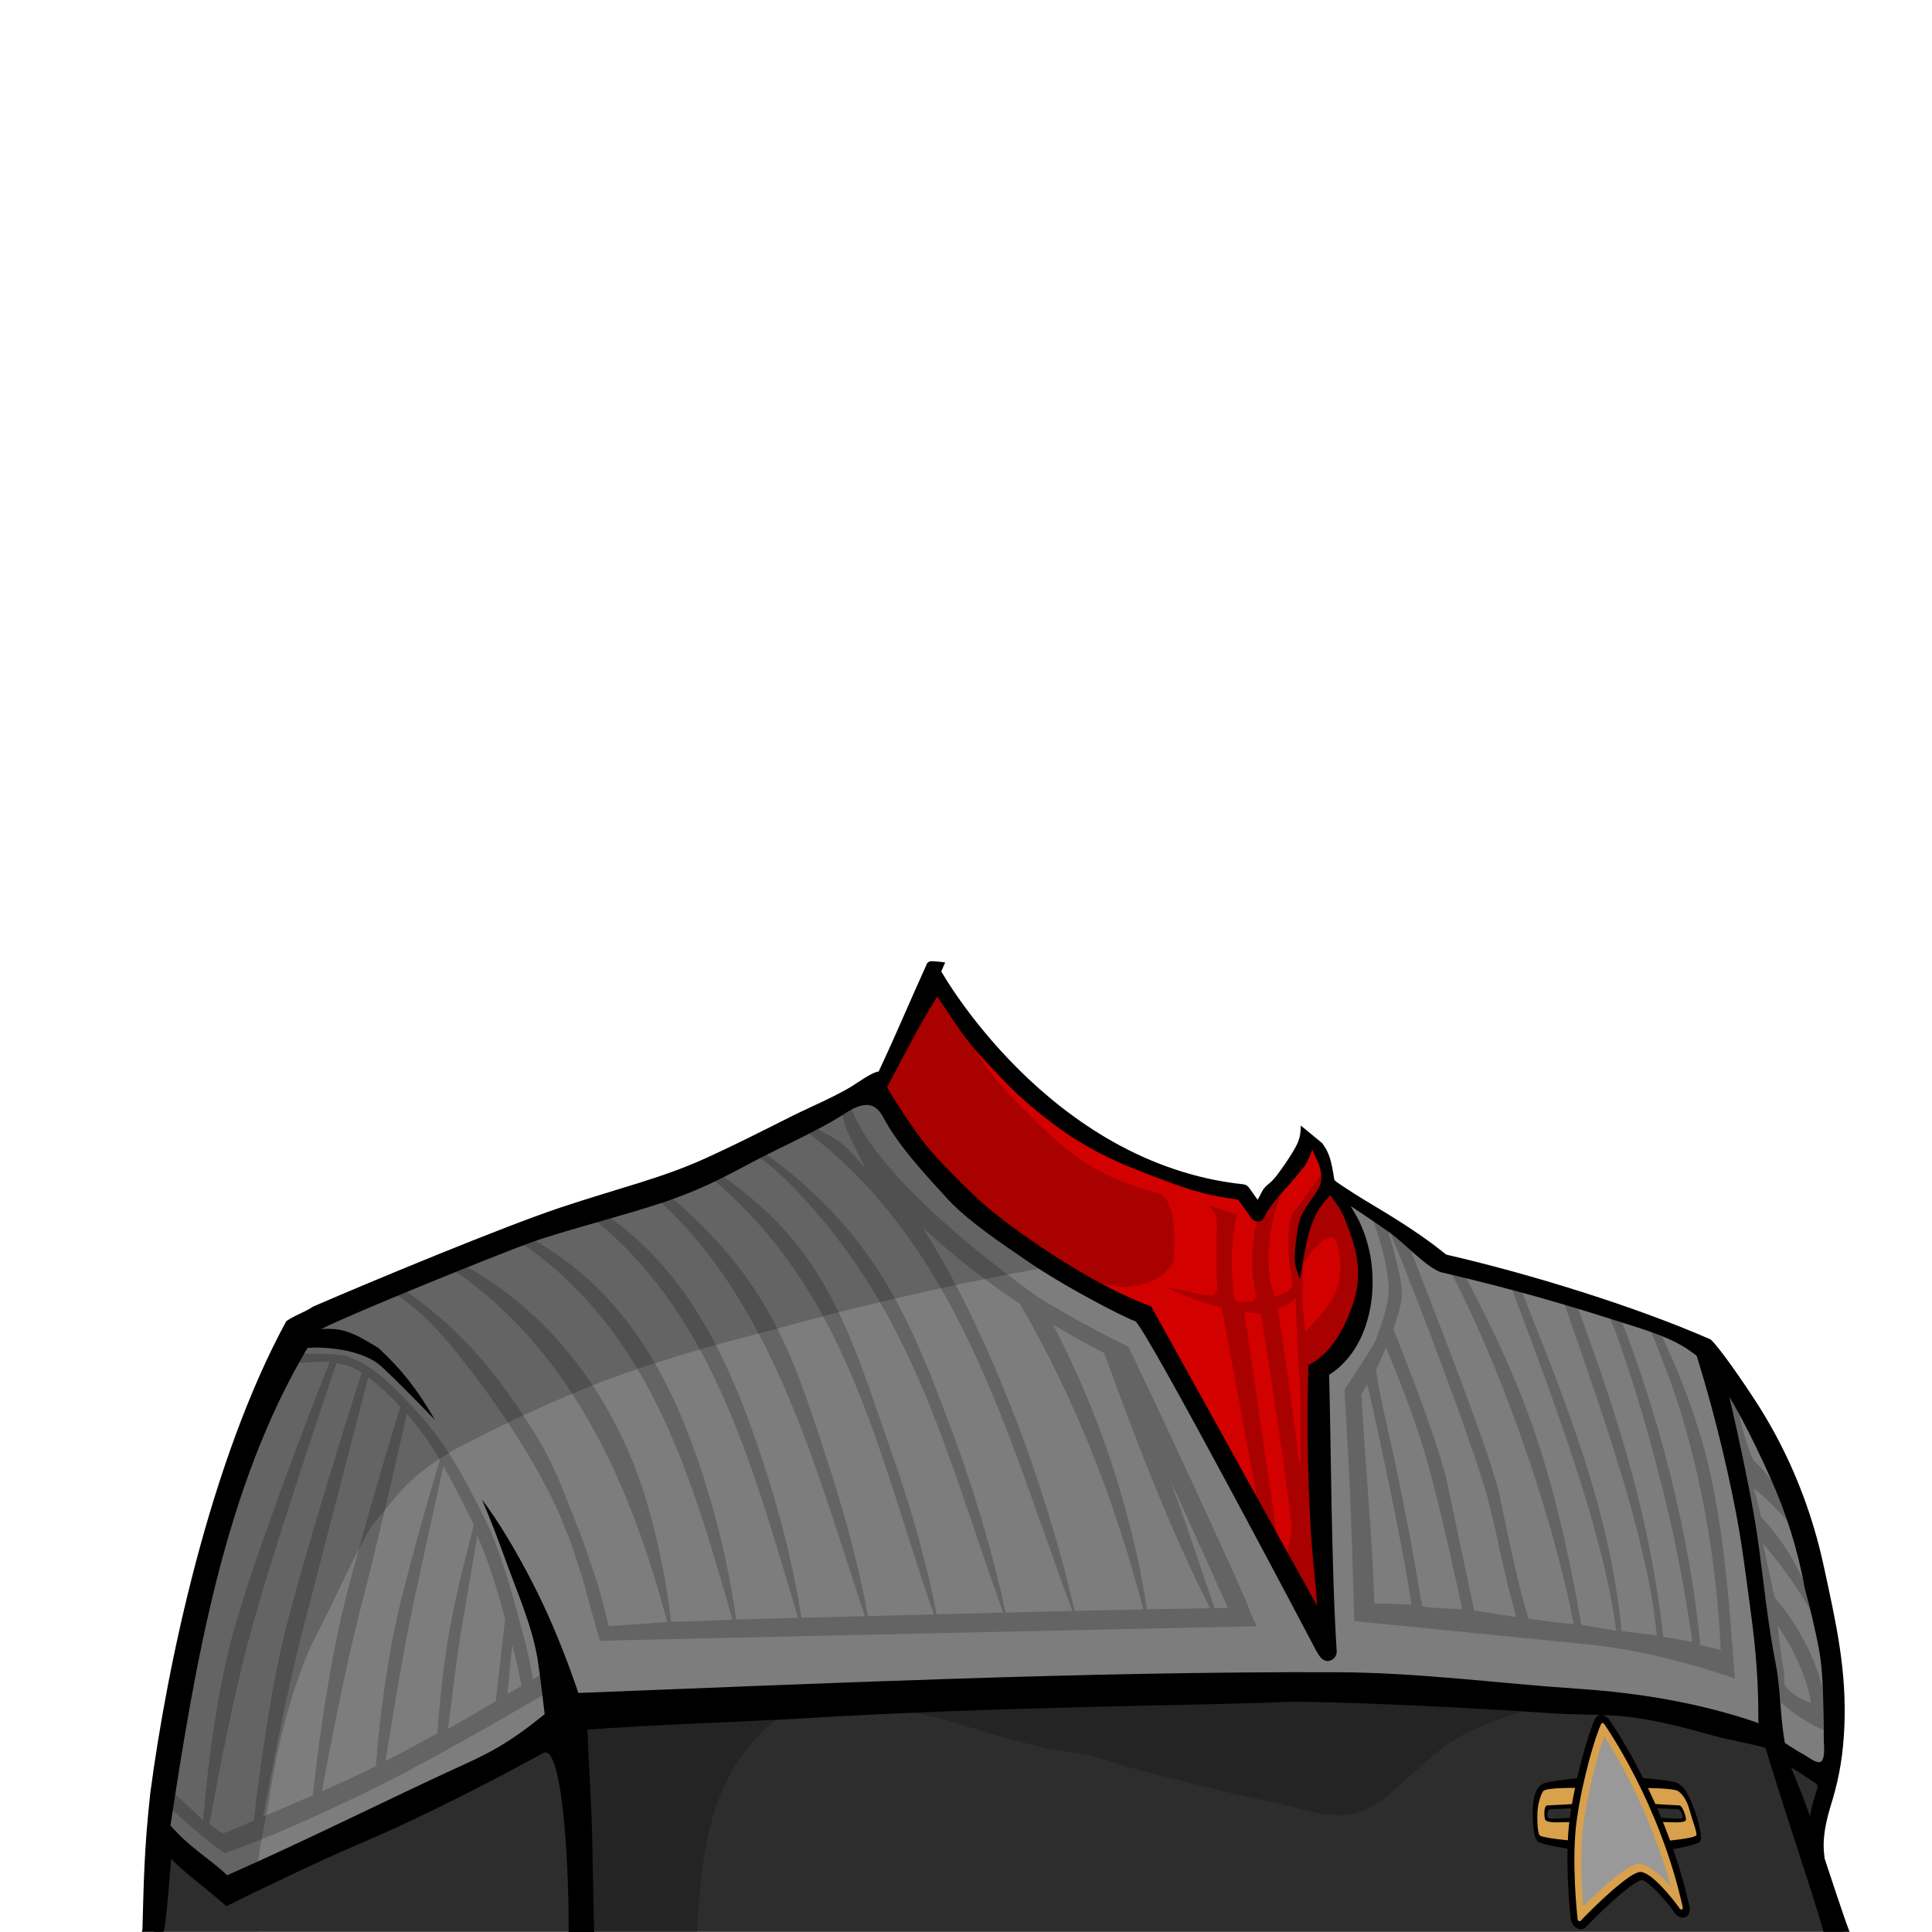 <?xml version="1.0" encoding="UTF-8" standalone="no"?>
<!-- Created with Inkscape (http://www.inkscape.org/) -->

<svg
   version="1.1"
   id="svg282014"
   width="400"
   height="400"
   viewBox="0 0 400 400"
   sodipodi:docname="Body5_revised.svg"
   inkscape:version="1.3.2 (091e20e, 2023-11-25)"
   xml:space="preserve"
   xmlns:inkscape="http://www.inkscape.org/namespaces/inkscape"
   xmlns:sodipodi="http://sodipodi.sourceforge.net/DTD/sodipodi-0.dtd"
   xmlns="http://www.w3.org/2000/svg"
   xmlns:svg="http://www.w3.org/2000/svg"><defs
     id="defs282018" /><sodipodi:namedview
     id="namedview282016"
     pagecolor="#ffffff"
     bordercolor="#666666"
     borderopacity="1.0"
     inkscape:showpageshadow="2"
     inkscape:pageopacity="0.0"
     inkscape:pagecheckerboard="0"
     inkscape:deskcolor="#d1d1d1"
     showgrid="false"
     inkscape:zoom="2.0825"
     inkscape:cx="191.35654"
     inkscape:cy="199.7599"
     inkscape:window-width="1776"
     inkscape:window-height="1055"
     inkscape:window-x="2232"
     inkscape:window-y="60"
     inkscape:window-maximized="0"
     inkscape:current-layer="g282022"><inkscape:page
       x="0"
       y="0"
       id="page282020"
       width="400"
       height="400"
       margin="0"
       bleed="0" /></sodipodi:namedview><g
     inkscape:groupmode="layer"
     id="layer4"
     inkscape:label="Neck"
     sodipodi:insensitive="true"
     style="display:none"><path
       d="m 213.633,151.294 -5.491,30.848 -9.212,18.452 c 0,0 13.58,22.7 22.617,29.337 9.037,6.636 24.148,15.816 35.021,17.228 l 3.671,3.671 2.825,-2.824 5.224,-2.259 1.832,-12.393 13.081,-27.185 z"
       style="fill:#cd976d;fill-opacity:1;fill-rule:nonzero;stroke:none;stroke-width:1.333"
       id="path283414"
       sodipodi:nodetypes="ccccccccccc" /><path
       d="m 199.17,199.756 c 0,0 11.146,18.878 18.75,25.749 16.897,4.648 35.917,5.033 53.5,5.149 l 11.783,-24.485 -69.569,-54.875 -5.699,31.472 z"
       style="opacity:0.2;fill:#000000;fill-opacity:1;fill-rule:nonzero;stroke:none;stroke-width:1.333"
       id="path283424"
       sodipodi:nodetypes="ccccccc" /><path
       d="m 211.645,149.528 c -1.011,4.997 -2.991,25.245 -4.128,30.153 -1.116,3.581 -2.422,8.11 -4.326,11.826 -1.904,3.716 -2.738,5.496 -4.28,8.423 l 2.355,3.108 c 4.223,-7.938 7.145,-15.384 8.956,-21.626 1.291,-4.451 3.765,-24.061 5.256,-28.479 l -3.833,-3.407"
       style="fill:#000000;fill-opacity:1;fill-rule:nonzero;stroke:none;stroke-width:1.333"
       id="path283434"
       sodipodi:nodetypes="cczccccc" /><path
       d="m 285.866,207.638 c -2.232,2.508 -11.629,23.48 -13.308,26.583 -1.365,2.523 -2.372,12.417 -5.128,12.788 -1.863,0.251 -2.084,-3.988 -1.828,-5.819 0.124,-0.875 14.504,-36.109 14.504,-36.109 0,0 5.76,2.557 5.76,2.557"
       style="fill:#000000;fill-opacity:1;fill-rule:nonzero;stroke:none;stroke-width:1.333"
       id="path283438" /></g><g
     id="g282022"
     inkscape:groupmode="layer"
     inkscape:label="Page 1"><path
       d="m 275.463,349.223 c 14.223,0.295 25.903,0.717 35.704,1.211 3.267,0.164 6.333,0.336 9.211,0.515 3.625,-0.048 7.217,0.061 10.769,0.337 3.553,0.276 25.24,5.809 25.24,5.809 0,0 16.347,6.749 23.337,11.584 0.971,-10.139 1.22,-17.811 -1.061,-25.489 -1.221,-4.105 -3.555,-13.661 -4.772,-17.768 -6.204,-24.605 -15.376,-42.724 -34.791,-53.435 -12.891,-3.905 -24.587,-9.435 -36.993,-10.874 -5.248,-0.674 -13.242,-7.736 -17.094,-9.267 -4.103,-3.171 -3.03,-1.023 -7.126,-5.589 0,0 0.364,0.82 1.752,4.506 0.853,2.269 2.547,5.052 2.721,7.436 0.213,2.889 -0.855,6.197 -1.513,8.983 -0.713,3.009 -8.507,10.696 -10.954,12.627 0.216,3.768 0.447,5.402 1.223,11.838 1.672,21.433 3.1,45.918 3.1,45.918 l -36.059,-64.733 -4.423,-2.002 c 0,0 -13.3,-4.791 -35.445,-23.814 -2.768,-2.379 -6.107,-7.241 -8.051,-9.591 -1.943,-2.349 -3.509,-4.592 -4.763,-6.705 -4.143,-6.319 -3.664,1.745 -3.664,-6.255 -14.347,6.449 -26.456,10.669 -50.148,24.253 -16.347,4.407 -36.792,9.014 -54.479,19.417 -3.369,1.981 -12.236,6.1 -15.737,8.227 -9.937,13.3 -9.371,20.97 -15.104,36.717 -0.656,2.913 -1.569,6.398 -3.568,12.572 -4.403,16.191 -7.37,25.527 -8.899,40.021 -0.959,5.632 -0.927,10.691 -1.843,18.004 -0.318,4.113 -0.341,11.046 -0.965,14.378 2.923,0.34 10.975,-5.105 13.848,-5.733 8.405,-1.84 16.507,-7.142 24.723,-9.764 9.216,-2.941 18.307,-6.419 27.012,-10.767 4.299,-2.148 8.508,-4.505 12.545,-7.157 2.427,-1.595 7.989,-7.792 10.564,-8.083 0.009,-10e-4 79.853,-8.893 155.701,-7.324"
       style="fill:#7d7d7d;fill-opacity:1;fill-rule:nonzero;stroke:none;stroke-width:1.333"
       id="path283350"
       sodipodi:nodetypes="ccccccccccccccccccccccccccccccccccccsc" /><path
       d="m 251.457,332.939 c -2.968,-8.821 -6.001,-17.62 -9.1,-26.397 l 11.868,26.355 c -0.913,0.013 -1.843,0.028 -2.768,0.043 m -17.201,-15.807 c -3.716,-14.825 -9.137,-29.301 -16.237,-42.873 3.456,2.072 6.997,4.009 10.585,5.868 6.457,17.764 13.372,35.969 21.923,52.827 -4.255,0.067 -8.629,0.147 -13.084,0.236 -0.764,-5.411 -1.872,-10.76 -3.187,-16.057 m -11.769,16.383 c -2.701,-11.768 -6.219,-23.327 -10.287,-34.688 -5.305,-14.323 -12.137,-30.393 -21.203,-44.751 0.085,0.083 0.168,0.167 0.253,0.248 6.209,5.785 12.891,10.965 19.923,15.633 11.448,19.684 19.809,41.195 25.524,63.247 -4.668,0.095 -9.419,0.199 -14.211,0.311 m 37.457,2.645 c -0.025,-0.019 -0.416,-0.847 -1.077,-2.28 0.385,-0.613 -25,-55.033 -25.292,-55.049 -5.592,-2.791 -12.08,-6.233 -18.651,-10.247 -39.092,-28.327 -39.247,-41.328 -39.247,-41.328 l -1.652,1.244 c 0.288,2.377 0.343,1.994 0.911,4.342 0.515,1.941 3.462,7.298 4.251,9.129 -5.856,-6.921 -5.258,-5.346 -12.682,-9.822 -0.463,0.244 -0.924,0.485 -1.392,0.732 33.291,23.852 43.348,64.335 56.904,100.645 -4.585,0.107 -9.2,0.219 -13.813,0.333 -2.397,-11.12 -5.599,-22.047 -9.353,-32.779 -10.32,-28.264 -17.108,-45.888 -42.513,-63.763 -0.439,0.236 -0.879,0.475 -1.317,0.712 2.212,1.527 4.337,3.164 6.356,4.936 27.22,26.266 33.882,56.305 46.305,90.907 -4.604,0.115 -9.195,0.232 -13.741,0.348 -2.096,-10.477 -4.987,-20.776 -8.431,-30.885 -9.641,-27.296 -13.73,-45.685 -38.887,-61.839 -0.456,0.249 -0.912,0.5 -1.368,0.751 30.16,23.959 36.024,57.376 48.103,91.988 -4.62,0.119 -9.192,0.237 -13.664,0.351 -1.797,-9.836 -4.397,-19.508 -7.384,-28.996 -7.94,-24.539 -12.113,-38.92 -32.288,-56.822 -1.755,-1.201 -3.573,-2.285 -5.424,-3.297 -0.477,0.264 -0.951,0.528 -1.427,0.792 3.047,2.04 -0.508,-0.894 2.252,1.397 24.401,21.472 33.277,55.759 43.631,86.943 -4.657,0.119 -8.948,0.231 -13.132,0.336 -1.429,-9.187 -3.595,-18.228 -6.289,-27.091 -7.251,-23.367 -16.169,-45.321 -36.955,-58.193 -1.623,-0.961 0.415,0.34 -1.282,-0.456 -0.484,0.3 -0.964,0.599 -1.443,0.895 2.861,1.705 1.894,1.418 4.487,3.542 23.828,20.257 31.727,51.377 40.804,81.321 -0.796,0.02 -1.608,0.04 -2.393,0.06 -3.483,0.071 -6.963,0.176 -10.444,0.291 -1.152,-8.541 -3.032,-16.956 -5.441,-25.199 -6.556,-22.195 -16.048,-41.497 -35.986,-53.146 -1.467,-0.832 -2.975,-1.567 -4.501,-2.257 -0.492,0.307 -0.98,0.612 -1.461,0.913 1.715,0.995 3.388,2.04 4.992,3.191 24.933,18.396 33.176,46.974 41.652,76.524 -4.243,0.143 -8.485,0.301 -12.727,0.467 -0.879,-7.935 -2.481,-15.765 -4.619,-23.428 -5.875,-21.011 -19.147,-40 -38.228,-50.383 -1.284,-0.713 -1.409,-0.436 -2.746,-1.022 -0.511,0.321 -1.492,0.339 -1.983,0.647 2.436,1.397 4.064,2.309 6.313,4.071 22.041,16.997 33.363,43.329 40.468,70.145 -1.391,0.055 -10.709,0.785 -12.1,0.839 -0.829,-3.231 -1.756,-7.111 -2.665,-9.847 -0.727,-2.081 -2.289,-6.817 -3.053,-8.827 -3.187,-7.928 -5.318,-14.302 -9.07,-20.39 -8.456,-13.771 -17.176,-24.238 -30.697,-32.51 -0.848,0.479 -3.189,1.374 -1.514,0.65 5.095,3.936 7.204,4.729 12.723,10.982 5.519,6.253 19.264,24.282 25.12,39.38 1.431,3.199 2.871,8.147 3.984,11.528 1.072,4.119 2.142,7.954 3.37,12.087 0.089,-0.117 135.946,-3.013 135.951,-3.03 0,0 -0.244,-0.531 -0.243,-0.531"
       style="opacity:0.2;fill:#000000;fill-opacity:1;fill-rule:nonzero;stroke:none;stroke-width:1.333"
       id="path283360"
       sodipodi:nodetypes="cccccccccccccccccccccccccccccccccccccccccccccccccccccccccccccccccccccccccczccccc" /><path
       d="m 31.482,395.287 c 0.447,2.493 1.181,2.085 1.541,4.679 h 20.167 c 0.196,-3.433 -0.168,-7.001 -0.091,-10.296 0.143,-6.028 1.81,-11.881 2.718,-17.836 1.664,-10.893 4.391,-21.539 8.717,-31.409 5.683,-10.92 7.045,-14.963 12.228,-24.254 8.062,-9.835 8.681,-10.664 17.277,-16.047 9.831,-5.058 15.434,-7.808 26.709,-12.521 12.061,-4.937 26.019,-8.937 38.759,-12.128 2.827,-0.805 5.532,-1.547 8.117,-2.227 28.435,-7.481 48.86,-10.788 48.86,-10.788 0,0 -11.603,-5.516 -20.873,-16.653 -3.089,-3.713 -5.027,-4.512 -7.254,-8.997 -2.228,-4.484 -3.543,-5.332 -8.021,-10.328 -6.753,2.548 -26.119,9.038 -47.707,21.333 -18.7,5.866 -35.846,11.498 -55.442,20.318 -6.939,2.888 -12.359,4.733 -15.263,7.34 -9.816,11.622 -13.676,21.857 -18.572,40.358 -3.949,17.256 -7.765,34.886 -9.352,49.719 -1.108,6.505 -0.996,8.399 -2.472,17.393 0.118,5.331 -0.86,8.655 -0.284,11.866"
       style="opacity:0.2;fill:#000000;fill-opacity:1;fill-rule:nonzero;stroke:none;stroke-width:1.333"
       id="path283392"
       sodipodi:nodetypes="cccccccccccccccccccccc" /><path
       d="m 381.72,399.967 c -0.144,-0.856 -0.384,-1.687 -0.641,-2.347 -0.696,-1.777 -1.155,-3.46 -2.086,-5.131 -0.887,-1.595 -0.716,-3.207 -1.515,-4.831 -1.457,-2.968 -2.899,-6.177 -1.188,-9.324 1.609,-2.96 4.252,-6.029 2.293,-9.588 -1.233,-2.24 -3.709,-3.056 -5.821,-4.181 -2.215,-1.179 -3.821,-3.104 -6.229,-3.839 -2.128,-0.649 -4.053,-2.133 -6.179,-2.62 -2.149,-0.493 -4.32,-0.693 -6.46,-1.469 -1.841,-0.668 -3.727,-1.292 -5.668,-1.6 -1.728,-0.276 -3.521,0.092 -5.164,-0.272 -3.947,-0.872 -7.349,-2.363 -11.507,-2.515 -3.779,-0.14 -7.457,-1.073 -11.177,-1.303 -2.877,-0.177 -5.945,-0.351 -9.212,-0.515 -9.8,-0.493 -21.48,-0.916 -35.703,-1.211 -75.853,-1.569 -155.701,7.324 -155.701,7.324 -16.64,9.136 -30.485,15.377 -50.081,24.03 -7.903,3.489 -14.193,6.845 -24.291,10.717 -2.839,-2.41 -9.498,-10.405 -11.842,-8.895 -2.472,1.595 -1.84,13.744 -1.66,16.835 0.015,0.247 0.033,0.489 0.052,0.733 z"
       style="fill:#2d2d2d;fill-opacity:1;fill-rule:nonzero;stroke:none;stroke-width:1.333"
       id="path283402"
       sodipodi:nodetypes="cccccccscccccscccsccccc" /><path
       d="m 197.159,245.269 c 22.145,19.023 37.308,24.153 37.308,24.153 l 3.408,4.543 37.375,64.615 c 0,0 -1.426,-35.206 -3.456,-55.44 0,0 3.557,-2.279 5.876,-5.358 4.065,-5.522 4.997,-11.115 5.342,-16.018 -0.705,-1.992 -2.269,-6.179 -3.657,-9.865 -1.388,-3.688 -3.192,-6.794 -3.192,-6.794 l -0.552,-2.795 -4.691,-7.342 -3.652,9.369 -4.205,3.669 -2.824,2.825 -3.672,-3.672 c -10.873,-1.412 -27.001,-9.317 -36.039,-15.955 -9.039,-6.637 -26.729,-28.303 -26.729,-28.303 -0.902,-1.041 -1.073,-0.968 -2.274,-0.505 l -2.856,11.054 c -6.574,9.126 -6.38,11.665 -2.521,19.104 1.255,2.113 1.862,3.637 3.806,5.987 1.943,2.349 3.419,2.148 6.187,4.526"
       style="fill:#d30000;fill-opacity:1;fill-rule:nonzero;stroke:none;stroke-width:1.333"
       id="path283406"
       sodipodi:nodetypes="cccccccccccccccccccccc" /><path
       d="m 199.854,247.785 c -2.956,-2.455 -5.496,-4.139 -8.948,-7.615 -9.573,-13.509 -10.817,-11.214 -2.063,-27.267 3.599,-6.474 4.927,-9.91 4.927,-9.91 l 2.055,4.267 c 6.968,12.377 9.383,15.828 17.727,24.052 7.411,7.304 13.416,12.5 26.057,15.66 4.207,1.052 3.568,11.547 3.352,13.924 -0.216,2.377 -9.131,10.738 -23.28,0.782"
       style="opacity:0.2;fill:#000000;fill-opacity:1;fill-rule:nonzero;stroke:none;stroke-width:1.333"
       id="path283456"
       sodipodi:nodetypes="cccccccsc" /><path
       id="path283442"
       style="fill:#000000;fill-opacity:1;fill-rule:nonzero;stroke:none;stroke-width:1.333"
       d="m 192.68,199.002 c -0.264,0.062 -0.51,0.197 -0.713,0.398 -4.833,10.713 -6.072,13.953 -10.059,22.455 -1.293,0.067 -4.562,2.452 -5.629,3.1 -1.473,0.896 -4.028,2.264 -8.734,4.408 -4.706,2.145 -12.463,6.362 -21.596,10.502 -9.133,4.14 -17.978,6.151 -29.99,10.172 -12.012,4.02 -39.27,15.335 -51.146,20.486 -1.801,1.215 -3.931,1.841 -5.561,3.041 -15.772,29.05 -24.623,71.031 -28.145,97.738 -1.287,11.808 -1.338,18.413 -1.617,28.141 -0.031,0.175 -0.076,0.349 -0.127,0.523 h 4.428 c 0.557,-0.252 1.642,-15.138 1.642,-15.138 2.959,3.121 7.401,6.23 11.45,9.828 5.526,-2.777 18.988,-9.275 26.985,-12.672 14.242,-6.048 28.978,-13.755 38.552,-19.009 4.152,-2.458 5.461,25.285 5.296,37.024 h 5.293 c -0.184,-6.267 -0.326,-16.814 -0.436,-21.162 -0.11,-4.348 -0.863,-17.07 -0.943,-20.733 11.724,-0.908 30.265,-1.576 42.906,-2.233 42.319,-2.643 87.077,-2.777 101.686,-3.51 3.633,-0.181 22.519,0.394 42.809,1.578 4.057,0.236 8.205,0.497 12.338,0.781 5.64,0.388 11.326,0.108 16.938,0.879 5.559,0.763 10.538,2.112 15.963,3.619 2.564,0.711 5.178,1.215 7.77,1.805 1.841,0.419 4.857,0.801 5.861,2.684 0.151,0.283 0.067,0.592 0.328,0.852 0.335,0.332 0.793,0.351 1.168,0.553 2.183,1.167 4.295,2.639 6.371,3.988 0.856,0.556 0.507,0.966 0.275,1.814 -0.407,1.481 -0.971,3.005 -1.201,4.537 -0.364,2.405 -1.296,6.111 0.299,8.262 2.541,3.431 2.704,1.532 2.534,0.18 -0.553,-4.432 1.156,-9.292 1.798,-11.506 1.443,-4.983 2.101,-9.234 2.361,-14.498 0.588,-11.9 -1.707,-21.894 -4.207,-33.469 -0.573,-2.655 -1.242,-5.287 -2.012,-7.889 -2.724,-9.221 -6.718,-18.024 -11.883,-26.047 -2.759,-4.286 -7.757,-11.554 -9.578,-13.174 -15.434,-6.774 -37.404,-13.586 -54.746,-17.564 -7.132,-5.814 -14.903,-9.963 -18.945,-12.566 -4.042,-2.603 -4.178,-2.703 -4.24,-3.108 -0.597,-3.925 -1.066,-5.534 -2.496,-7.412 l -4.397,-3.618 c -0.065,2.2 -0.333,3.261 -1.664,5.439 -1.178,1.928 -2.006,3.118 -3.331,4.887 -1.138,1.52 -1.92,1.798 -2.603,2.64 -0.467,0.575 -0.943,1.772 -1.354,2.388 l -1.805,-2.527 c -0.271,-0.379 -0.69,-0.623 -1.152,-0.672 -40.283,-4.273 -62.541,-44.078 -62.541,-44.078 l 0.807,-1.84 c -0.273,-0.091 -1.851,-0.234 -2.227,-0.248 z m 1.375,7.312 c 3.293,4.842 5.663,8.76 9.102,12.443 6.058,6.527 8.384,8.972 14.771,13.828 8.637,6.566 16.848,9.496 25.639,12.719 4.121,1.512 8.419,2.531 12.777,3.049 l 2.752,3.855 c 0.311,0.435 0.778,0.683 1.352,0.682 1.303,-9.8e-4 1.338,-1.266 1.914,-2.094 1.882,-2.708 3.564,-4.45 4.57,-5.551 0.945,-1.033 2.32,-2.781 3.184,-3.861 0.459,-0.575 1.639,-3.184 1.519,-3.517 0.472,1.3 1.267,2.41 1.668,4.052 0.3,1.229 0.474,2.844 -0.357,4.282 -0.792,1.375 -3.271,4.457 -3.736,6.08 -0.655,2.28 -0.908,4.53 -1.104,6.844 -0.193,2.271 0.136,3.43 1.008,5.648 1.083,-5.257 1.232,-9.467 3.673,-13.936 0.856,-1.567 2.039,-2.594 2.583,-3.412 1.082,1.384 2.395,3.241 2.89,4.532 1.609,4.188 4.516,10.319 1.82,18.152 -2.696,7.833 -6.313,11.124 -9.18,12.492 -0.284,9.746 -0.279,21.34 0.504,34.277 0.53,8.336 1.055,11.082 1.285,15.605 l -34.371,-62.041 c -13.545,-4.83 -29.87,-17.001 -33.996,-20.566 -4.126,-3.565 -10.261,-9.847 -12.705,-12.9 -2.444,-3.052 -6.287,-8.956 -7.969,-11.85 3.044,-5.775 7.218,-13.896 10.406,-18.812 z m -14.457,22.455 c 1.318,0.067 2.331,0.872 3.213,2.42 2.956,5.785 8.95,12.203 13.299,16.959 4.349,4.756 11.88,9.703 15.975,12.523 7.897,5.553 21.048,12.29 22.922,12.854 1.874,0.564 37.494,68.221 37.494,68.221 0.671,1.102 1.055,2.002 2.328,2.162 1.079,0.002 1.926,-0.919 1.924,-1.965 -1.134,-17.484 -1.194,-44.85 -1.578,-57.295 10.062,-6.278 11.553,-23.29 5.201,-33.68 -0.1,-0.209 -0.559,-0.94 -0.738,-1.272 0.309,0.196 5.14,3.386 8.159,5.557 3.121,2.244 7.503,7.11 10.508,8.137 16.651,3.904 26.957,7.003 42.035,11.863 7.904,2.674 10.668,4.658 14.377,9.117 3.54,4.29 7.938,12.971 11.816,21.572 3.293,7.305 5.712,15.031 7.139,22.959 1.147,4.171 2.126,8.373 2.934,12.588 0.048,0.253 0.091,0.509 0.131,0.764 0.629,4.02 0.71,8.155 0.805,12.215 0.043,1.837 0.067,3.674 0.051,5.512 -0.009,1.177 0.391,3.955 -0.557,4.74 -0.763,0.632 -3.035,-1.196 -3.721,-1.545 -1.671,-0.853 -3.18,-2.071 -4.854,-2.863 -0.703,-0.333 -1.501,-0.382 -2.1,-0.939 -0.339,-0.316 -0.48,-0.82 -0.715,-1.188 -0.649,-1.016 -1.197,-1.324 -2.314,-1.701 -11.775,-3.975 -24.148,-6.006 -36.525,-6.834 -16.561,-1.107 -33.012,-3.376 -50.227,-3.434 -52.077,-0.173 -107.338,2.378 -158.488,4.361 -7.785,6.301 -12.018,10.181 -21.039,14.292 -16.862,7.685 -32.807,15.802 -50.032,23.387 -3.538,-3.444 -7.408,-5.375 -11.728,-10.306 5.102,-33.434 11.106,-69.829 28.354,-98.851 2.25,-0.307 10.619,-0.062 14.989,3.522 3.13,2.811 8.891,8.718 11.43,11.385 -3.599,-6.234 -6.748,-10.299 -11.697,-14.916 -5.483,-3.356 -7.511,-4.209 -11.9,-3.908 6.41,-3.263 36.202,-15.304 43.258,-17.867 7.056,-2.563 20.619,-5.918 28.881,-8.82 8.261,-2.902 12.887,-5.681 18.285,-8.475 5.398,-2.794 13.445,-6.453 17.656,-9.25 2.106,-1.399 3.73,-2.069 5.049,-2.002 z"
       sodipodi:nodetypes="ccccsssccccccscscccscccccccsscccccccccscscccsccssscccccccccscccccsscsccccsccsccccscccscscsccccccsccccccccccccccccscscccccccssssss" /><path
       d="m 110.034,327.267 c -1.624,-3.129 -3.326,-6.204 -5.058,-9.064 -1.733,-2.861 -3.489,-5.507 -5.216,-7.767 0,0 2.004,4.495 4.288,10.874 3.009,8.403 5.843,14.409 7.222,21.944 1.277,8.715 2.189,17.942 2.189,17.942 l 2.556,-1.172 5.772,-2.991 c -1.107,-3.917 -5.254,-17.25 -11.753,-29.765 z"
       style="fill:#000000;fill-opacity:1;fill-rule:nonzero;stroke:none;stroke-width:1.333"
       id="path283446"
       sodipodi:nodetypes="cccsscccc" /><path
       id="path11451"
       style="opacity:0.2;fill:#000000;fill-opacity:1;stroke:none;stroke-width:1px;stroke-linecap:butt;stroke-linejoin:miter;stroke-opacity:1"
       d="m 62.035,280.24 -2.154,2.154 c 0,0 5.17,-0.613 8.35,-0.391 -0.106,0.267 -16.189,40.91 -20.566,58.355 -4.004,15.956 -5.235,32.664 -5.641,36.515 -3.582,-3.541 -6.448,-6.01 -6.448,-6.01 l 0.298,4.012 c 0,0 4.936,4.733 10.59,8.81 10.009,-3.392 22.721,-9.4 30.423,-13.148 13.617,-6.626 38.084,-21.078 38.084,-21.078 l -0.719,-4.072 c 0,0 -1.582,0.928 -3.914,2.281 -0.319,-1.854 -0.934,-5.226 -2.074,-9.467 -1.533,-5.705 -4.149,-15.972 -7.426,-22.754 -3.277,-6.782 -6.393,-12.671 -10.059,-17.725 -3.665,-5.053 -8.615,-9.992 -11.738,-12.695 -3.123,-2.703 -6.226,-3.832 -7.424,-4.311 -1.198,-0.479 -9.582,-0.479 -9.582,-0.479 z m 7.646,1.963 c 2.109,0.425 3.304,0.721 5.184,1.965 -0.317,0.999 -11.374,35.825 -15.703,53.078 -3.562,14.196 -5.831,32.857 -6.594,39.67 -2.238,0.937 -4.37,1.986 -6.297,2.658 -1.174,-0.548 -1.88,-1.119 -2.883,-1.931 0.69,-3.864 3.769,-21.483 7.87,-37.283 4.385,-16.895 17.663,-55.923 18.424,-58.156 z M 76.25,285.154 c 0.055,0.042 0.1,0.072 0.156,0.115 1.782,1.365 4.118,3.472 6.484,5.998 -0.621,2.011 -7.323,23.768 -11.514,40.469 -3.638,14.498 -5.916,33.561 -6.625,39.965 -3.353,1.471 -6.81,2.955 -10.264,4.41 1.252,-6.866 4.649,-24.93 8.266,-38.865 C 67.215,320.059 76.045,285.947 76.25,285.154 Z m 7.973,7.582 c 1.185,1.345 2.356,2.772 3.441,4.27 1.005,1.386 2.462,3.621 3.422,5.222 -0.244,0.948 -3.754,11.976 -7.973,28.789 -3.428,13.663 -4.832,28.577 -5.295,34.609 -0.699,0.352 -1.479,0.763 -2.129,1.08 -2.535,1.238 -5.701,2.67 -9.033,4.148 1.188,-6.533 4.629,-24.919 8.314,-39.119 4.083,-15.73 8.424,-35.255 9.252,-39 z m 7.562,10.793 c 1.984,3.513 4.382,8.125 6.309,12.158 -0.516,2.508 -2.396,8.614 -4.524,19.209 -1.824,9.082 -2.656,18.89 -3.002,23.961 -3.741,2.059 -7.399,4.026 -10.75,5.754 0.746,-4.715 3.641,-22.886 5.93,-33.354 2.424,-11.089 5.578,-25.616 6.037,-27.729 z m 7.033,14.451 c 2.519,5.56 4.335,11.926 5.766,17.139 l -1.943,17.08 c -2.931,1.76 -6.081,3.638 -9.871,5.734 0.595,-4.663 1.82,-15.283 3.062,-22.385 1.296,-7.409 2.472,-14.613 2.986,-17.568 z m 7.221,22.502 c 1.037,3.932 1.677,7.107 1.947,8.537 -0.907,0.523 -1.966,1.168 -2.926,1.74 z"
       sodipodi:nodetypes="cccsccccscccssssscccscccsccccsccsccscscscscccsccscccccsccccc" /><path
       d="m 166.408,352.362 c -13.788,1.079 -41.091,2.289 -47.417,2.932 l 0.108,1.984 c 0,0 0.602,20.672 0.819,42.722 h 24.399 c 0.988,-22.693 5.003,-38.222 22.091,-47.638"
       style="opacity:0.2;fill:#000000;fill-opacity:1;fill-rule:nonzero;stroke:none;stroke-width:1.333"
       id="path283476"
       sodipodi:nodetypes="cccccc" /><path
       d="m 176.59,354.748 c 4.167,0 9.357,-0.596 13.644,0.079 5.377,0.847 11.252,3.167 16.605,4.575 4.82,1.268 9.931,2.937 14.808,3.392 5.331,0.499 9.597,2.552 14.851,3.859 8.927,2.221 17.712,4.617 26.58,6.375 8.953,1.773 15.488,5.635 23.573,-0.756 3.796,-3 7.371,-6.689 11.239,-9.769 4.531,-3.608 9.285,-5.483 14.72,-7.296 2.201,-0.735 4.416,-1.433 6.605,-2.203 0.876,-0.308 3.648,-1.972 4.492,-1.815 -7.468,-1.384 -28.835,-2.711 -36.684,-3.816 -9.848,-1.385 -19.031,-1.245 -28.989,-1.02 -11.48,0.259 -22.931,1.909 -34.412,2.456 -11.781,0.563 -23.613,0.036 -35.392,0.343 -3.443,0.089 -9.141,-0.505 -11.648,1.391 -4.237,3.205 1.111,3.741 0.008,4.207"
       style="opacity:0.2;fill:#000000;fill-opacity:1;fill-rule:nonzero;stroke:none;stroke-width:1.333"
       id="path283492" /><path
       d="m 275.416,269.645 c -2.023,2.839 -3.647,4.513 -5.174,6.092 l -0.658,-6.552 0.265,-7.68 c 1.027,-1.524 4.725,-6.693 6.627,-5.004 1.905,5.002 0.964,10.304 -1.06,13.144 z m -6.13,32.645 c -0.299,2.46 -0.441,-0.518 -0.83,-3.761 -1.135,-9.435 -3.931,-27.745 -3.931,-27.745 0,0 2.657,-0.432 3.66,-2.199 l 1.073,22.27 m 7.711,-44.712 -2.87,-3.72 -5.558,7.663 c 0,0 -3.373,1.588 -0.925,15.829 -0.251,0.589 -0.488,1.061 -0.693,1.328 -0.384,0.499 -2.193,0.889 -3.033,1.193 -3.256,-9.047 0.687,-20.076 1.446,-21.212 l -4.334,3.458 c -0.609,-0.111 -2.869,10.049 -1.036,16.716 0.231,0.839 -0.245,2.259 -1.067,2.164 -1.231,-0.143 -3.115,0.271 -3.247,-0.524 -1.596,-9.625 0.388,-17.563 0.388,-17.563 l -5.747,-1.94 c 0,0 1.637,1.937 1.641,2.861 0.016,3.895 -0.072,13.065 0.053,14.036 0.156,1.203 -0.896,1.883 -1.428,1.812 -2.976,-0.397 -5.999,-1.089 -9.504,-1.855 0,0 7.932,3.619 11.868,4.213 l 8.759,47.128 3.111,3.103 -7.187,-49.235 3.451,0.443 c 0,0 4.288,25.796 6.404,44.249 l -1.4,9.259 8.195,10.849 c 0,0 -3.018,-31.611 -3.105,-50.399 -0.011,-2.282 8.886,-11.031 8.886,-11.031 4.014,-5.324 2.63,-14.969 -0.355,-21.859 -1.356,-3.699 -2.712,-6.967 -2.712,-6.967"
       style="opacity:0.2;fill:#000000;fill-opacity:1;fill-rule:nonzero;stroke:none;stroke-width:1.333"
       id="path283508"
       sodipodi:nodetypes="zcccczcccccccccscccsccccccccccccccccsccc" /><path
       d="m 320.11,374.954 c -0.007,-0.045 0.405,-0.847 0.405,-0.847 l 7.611,-0.333 -0.032,3.025 -0.405,-0.031 c 0,0 -6.807,0.439 -7.139,0.136 -0.331,-0.303 -0.433,-1.905 -0.44,-1.951 m -1.679,5.524 c 0.495,0.767 9.253,1.863 9.253,1.863 l 2.1,-13.147 c 0,0 -8.415,-0.111 -9.593,0.109 -1.177,0.219 -2.145,1.752 -2.244,4.053 -0.1,2.301 -0.012,6.355 0.484,7.121"
       style="fill:#d9a14b;fill-opacity:1;fill-rule:nonzero;stroke:none;stroke-width:1.333"
       id="path283518" /><path
       d="m 348.547,376.905 c -0.199,0.303 -6.503,-0.136 -6.503,-0.136 l -0.356,0.031 -1.047,-3.025 6.995,0.333 c 0,0 0.644,0.801 0.652,0.847 0.009,0.045 0.457,1.648 0.259,1.951 m 1.161,-3.548 c -0.864,-2.301 -2.256,-3.835 -3.396,-4.053 -1.139,-0.22 -8.712,-0.111 -8.712,-0.111 l 6.323,13.148 c 0,0 7.553,-1.096 7.744,-1.863 0.189,-0.767 -1.095,-4.821 -1.959,-7.121"
       style="fill:#d9a14b;fill-opacity:1;fill-rule:nonzero;stroke:none;stroke-width:1.333"
       id="path283522" /><path
       d="m 327.176,398.597 c -0.169,0 -0.348,-0.048 -0.52,-0.144 -0.403,-0.228 -0.696,-0.685 -0.751,-1.172 -0.056,-0.495 -1.353,-12.216 -0.172,-20.723 1.199,-8.625 4.019,-17.973 5.156,-20.191 0.163,-0.316 0.465,-0.491 0.809,-0.472 0.347,0.02 0.695,0.232 0.933,0.572 0.476,0.673 11.697,16.731 16.464,38.383 0.125,0.569 -0.089,1.092 -0.52,1.272 -0.432,0.181 -0.971,-0.028 -1.311,-0.508 -2.081,-2.937 -5.869,-7.211 -7.497,-7.211 -0.021,0 -0.044,0 -0.064,0.003 -1.815,0.135 -8.065,5.891 -11.924,9.935 -0.161,0.169 -0.376,0.256 -0.604,0.256"
       style="fill:#d9a14b;fill-opacity:1;fill-rule:nonzero;stroke:none;stroke-width:1.333"
       id="path283526" /><path
       d="m 331.781,356.726 c -0.108,0 -0.203,0.059 -0.253,0.159 -1.117,2.177 -3.895,11.407 -5.081,19.949 -1.167,8.397 0.119,20.003 0.173,20.493 0.019,0.161 0.117,0.315 0.251,0.391 0.131,0.073 0.283,0.059 0.375,-0.037 2.625,-2.752 9.949,-9.931 12.283,-10.104 l 0.108,-0.004 c 2.275,0 6.657,5.48 8.153,7.592 0.113,0.16 0.293,0.228 0.436,0.171 0.145,-0.061 0.216,-0.236 0.175,-0.425 -4.723,-21.449 -15.821,-37.327 -16.291,-37.992 -0.08,-0.113 -0.196,-0.185 -0.311,-0.191 -0.005,-0.001 -0.012,-0.001 -0.017,-0.001 m -4.472,42.703 c -0.287,0 -0.585,-0.083 -0.865,-0.24 -0.671,-0.38 -1.161,-1.145 -1.252,-1.953 -0.056,-0.499 -1.367,-12.333 -0.169,-20.952 1.209,-8.705 4.072,-18.175 5.229,-20.429 0.269,-0.527 0.769,-0.825 1.349,-0.789 0.576,0.033 1.157,0.389 1.556,0.955 0.481,0.68 11.821,16.905 16.637,38.773 0.208,0.947 -0.148,1.819 -0.868,2.119 -0.719,0.301 -1.616,-0.045 -2.184,-0.845 -2.488,-3.511 -5.812,-6.831 -6.841,-6.831 -1.467,0.108 -7.168,5.137 -11.584,9.767 -0.264,0.275 -0.621,0.427 -1.008,0.427"
       style="fill:#000000;fill-opacity:1;fill-rule:nonzero;stroke:none;stroke-width:1.333"
       id="path283530" /><path
       d="m 332.159,359.481 c -1.267,3.492 -3.332,11.02 -4.288,17.904 -0.803,5.775 -0.388,13.329 -0.072,17.309 3.032,-3.047 8.872,-8.592 11.376,-8.777 2.009,-0.152 4.683,2.313 6.732,4.64 -4.067,-15.004 -11.057,-26.855 -13.748,-31.076"
       style="fill:#999999;fill-opacity:1;fill-rule:nonzero;stroke:none;stroke-width:1.333"
       id="path283534" /><path
       d="m 346.054,382.888 c 0,0 5.571,-0.876 5.992,-1.753 0.423,-0.876 -0.453,-4.417 -1.297,-6.608 -0.843,-2.192 -1.861,-5.005 -3.992,-5.553 -2.131,-0.547 -7.173,-0.876 -7.173,-0.876 l 0.907,2.081 c 0,0 6.069,0.023 6.961,0.657 1.043,0.741 1.859,2.071 2.361,3.944 0.483,1.799 1.539,4.492 1.412,5.149 -0.128,0.657 -6.099,1.205 -6.099,1.205 z"
       style="fill:#000000;fill-opacity:1;fill-rule:nonzero;stroke:none;stroke-width:1.333"
       id="path283538" /><path
       d="m 343.187,376.315 c 0,0 4.008,0.219 4.852,0.219 0.844,0 -0.041,-1.972 -0.716,-1.972 -0.675,0 -5.021,-0.219 -5.021,-0.219 l -0.168,-0.876 c 0,0 4.872,0.319 5.548,0.328 0.677,0.009 1.349,2.191 1.391,2.849 0.043,0.657 -1.392,0.657 -2.152,0.657 -0.759,0 -3.48,-0.111 -3.48,-0.111 z"
       style="fill:#000000;fill-opacity:1;fill-rule:nonzero;stroke:none;stroke-width:1.333"
       id="path283542" /><path
       d="m 325.533,382.888 c 0,0 -6.484,-0.876 -7.277,-1.753 -0.793,-0.876 -1.028,-4.449 -0.911,-6.64 0.116,-2.192 0.5,-4.848 2.652,-5.396 2.152,-0.548 7.187,-1.001 7.187,-1.001 l -0.228,2.081 c 0,0 -6.848,-0.155 -7.452,0.657 -0.477,0.643 -1.099,2.54 -1.192,4.293 -0.093,1.753 0.02,4.143 0.404,4.8 0.385,0.657 7.191,1.205 7.191,1.205 z"
       style="fill:#000000;fill-opacity:1;fill-rule:nonzero;stroke:none;stroke-width:1.333"
       id="path283546" /><path
       d="m 326.256,376.315 c 0,0 -4.351,0.219 -5.283,0.219 -0.933,0 -0.688,-1.972 0.057,-1.972 0.747,0 5.471,-0.219 5.471,-0.219 l -0.14,-0.876 c 0,0 -5.268,0.319 -6.012,0.328 -0.745,0.009 -0.677,2.191 -0.479,2.849 0.199,0.657 1.784,0.657 2.624,0.657 0.84,0 3.808,-0.111 3.808,-0.111 z"
       style="fill:#000000;fill-opacity:1;fill-rule:nonzero;stroke:none;stroke-width:1.333"
       id="path283550" /><path
       d="m 281.882,288.726 1.146,-2.148 c 0.132,-0.248 7.801,34.714 9.177,45.675 -1.945,-0.232 -5.821,-0.212 -7.644,-0.281 -0.515,-15.508 -1.944,-28.605 -2.679,-43.246 z m 77.281,58.798 c -1.015,-13.956 -1.993,-28.318 -4.989,-42.085 -2.432,-11.175 -6.689,-21.847 -10.981,-30.69 -0.361,-0.371 -3.617,0.082 -2.223,-1.039 4.733,11.103 7.714,19.578 10.429,31.582 2.715,12.004 4.326,24.394 4.861,36.433 -0.052,-0.232 -4.262,-1.135 -4.262,-1.135 -1.895,-21.88 -8.861,-48.892 -16.833,-68.47 -0.771,-0.735 -1.993,0.225 -2.554,-0.775 1.691,3.013 6.484,17.462 9.413,28.475 2.929,11.013 5.469,20.575 8.357,40.101 -2.04,-0.292 -3.765,-0.68 -6.031,-1.03 -2.95,-27.133 -10.958,-49.805 -18.483,-70.342 -0.671,-0.535 -1.714,0.676 -2.396,0.163 7.47,21.734 17.635,49.267 19.549,69.886 -2.292,-0.304 -4.679,-0.564 -7.275,-0.898 -2.589,-26.28 -12.189,-48.856 -21.623,-72.718 -1.006,-0.164 -8.277,-1.166 -1.883,-0.249 9.246,24.694 19.619,51.849 22.383,72.868 -2.397,-0.309 -4.69,-0.844 -7.207,-1.164 -5.844,-33.131 -11.901,-49.434 -25.085,-74.185 -0.781,-0.411 -2.275,-0.559 -3.064,-0.964 10.39,19.057 21.755,50.373 26.566,74.935 -4.181,-0.273 -8.626,-1.012 -9.388,-1.11 -2.775,-9.357 -4.324,-17.938 -6.002,-25.615 -1.678,-7.678 -10.504,-30.491 -19.225,-52.895 -1.187,-0.608 -2.516,-1.326 -3.614,-1.916 6.596,15.748 18.313,47.252 20.53,55.956 2.217,8.703 3.229,15.338 5.799,24.142 -2.647,-0.328 -6.425,-1.069 -8.723,-1.352 -1.843,-8.703 -4.036,-19.007 -5.469,-25.952 -1.433,-6.945 -7.166,-22.094 -11.387,-32.65 l -1.732,3.372 c 6.398,15.18 8.475,22.471 10.45,30.251 1.975,7.78 4.265,18.218 5.701,24.772 -2.727,-0.337 -6.465,-0.143 -8.353,-0.739 -1.747,-10.614 -2.845,-16.126 -4.585,-24.953 -1.74,-8.828 -4.038,-17.424 -4.949,-23.902 1.452,-3.104 5.123,-11.21 5.357,-15.439 0.235,-4.229 -3.943,-16.754 -3.943,-16.754 -0.141,-0.123 -2.727,-1.286 -2.862,-1.381 3.116,8.73 3.972,13.307 4.082,16.658 0.109,3.351 -2.218,9.737 -2.941,11.229 -0.723,1.492 -6.246,9.816 -6.246,9.816 1.191,18.343 1.609,31.322 2.055,47.87 0,0 32.872,3.261 48.435,4.83 15.563,1.569 30.341,7.063 30.341,7.063"
       style="opacity:0.2;fill:#000000;fill-opacity:1;fill-rule:nonzero;stroke:none;stroke-width:1.333"
       id="path283560"
       sodipodi:nodetypes="csccccscczcccczcccccccccccccczcczcczcczcczczcczzccsc" /><path
       d="m 369.326,346.077 c -0.505,-2.544 -0.888,-5.94 -1.26,-9.48 2.363,3.491 5.747,9.373 6.92,16.032 -2.396,-1.071 -3.266,-1.172 -5.491,-3.673 m 10.309,4.937 c 0,0 -0.684,-0.047 -1.692,-0.257 -0.404,-3.285 -2.241,-13.06 -10.667,-22.848 -1.127,-4.723 -1.833,-8.839 -2.501,-11.211 2.668,2.879 8.29,10.203 11.741,17.323 0,0 -2.545,-12.935 -12.101,-22.856 -0.305,-1.804 -0.703,-3.109 -1.511,-5.937 2.283,1.849 7.269,6.224 10.084,11.347 0,0 -2.375,-9.779 -10.144,-17.165 -2.128,-4.321 -4.261,-14.399 -3.333,-15.058 l -3.739,-2.564 c 0,0 2.352,12.688 6.72,36.784 1.53,11.264 3.534,26.521 4.376,28.939 0.825,2.372 9.679,8.348 12.791,8.395 z"
       style="opacity:0.2;fill:#000000;fill-opacity:1;fill-rule:nonzero;stroke:none;stroke-width:1.333"
       id="path283576"
       sodipodi:nodetypes="ccccccccccccccccccc" /><path
       d="m 371.321,366.886 c -3,-6.6 -2.299,-15.551 -3.72,-22.633 -1.616,-8.052 -2.563,-17.869 -3.732,-26.012 -1.675,-11.667 -6.919,-34.149 -7.368,-35.172 -0.945,-2.147 -4.509,-3.803 -6.195,-5.432 3.78,11.635 6.869,23.936 9.103,35.489 1.263,6.528 2.133,13.711 3.031,20.329 1.079,7.948 1.637,14.546 1.613,23.005 2.072,8.768 11.216,35.108 13.492,43.505 h 5.384 c -3.329,-8.827 -7.532,-23.981 -13.131,-36.298"
       style="fill:#000000;fill-opacity:1;fill-rule:nonzero;stroke:none;stroke-width:1.333"
       id="path283586"
       sodipodi:nodetypes="cccccsccccc" /></g><g
     inkscape:groupmode="layer"
     id="layer1"
     inkscape:label="Bolian Ridge"
     style="display:none"><path
       style="fill:none;stroke:#000000;stroke-width:0.8;stroke-linecap:butt;stroke-linejoin:miter;stroke-dasharray:none;stroke-opacity:1"
       d="m 260.12,248.623 16.766,-47.904"
       id="path1746" /><path
       style="color:#000000;fill:#000000;fill-opacity:0.2;-inkscape-stroke:none"
       d="m 273.875,199.198 -16.768,47.904 1.79,0.838 16.768,-47.904 z"
       id="path1748"
       sodipodi:nodetypes="ccccc" /></g></svg>
